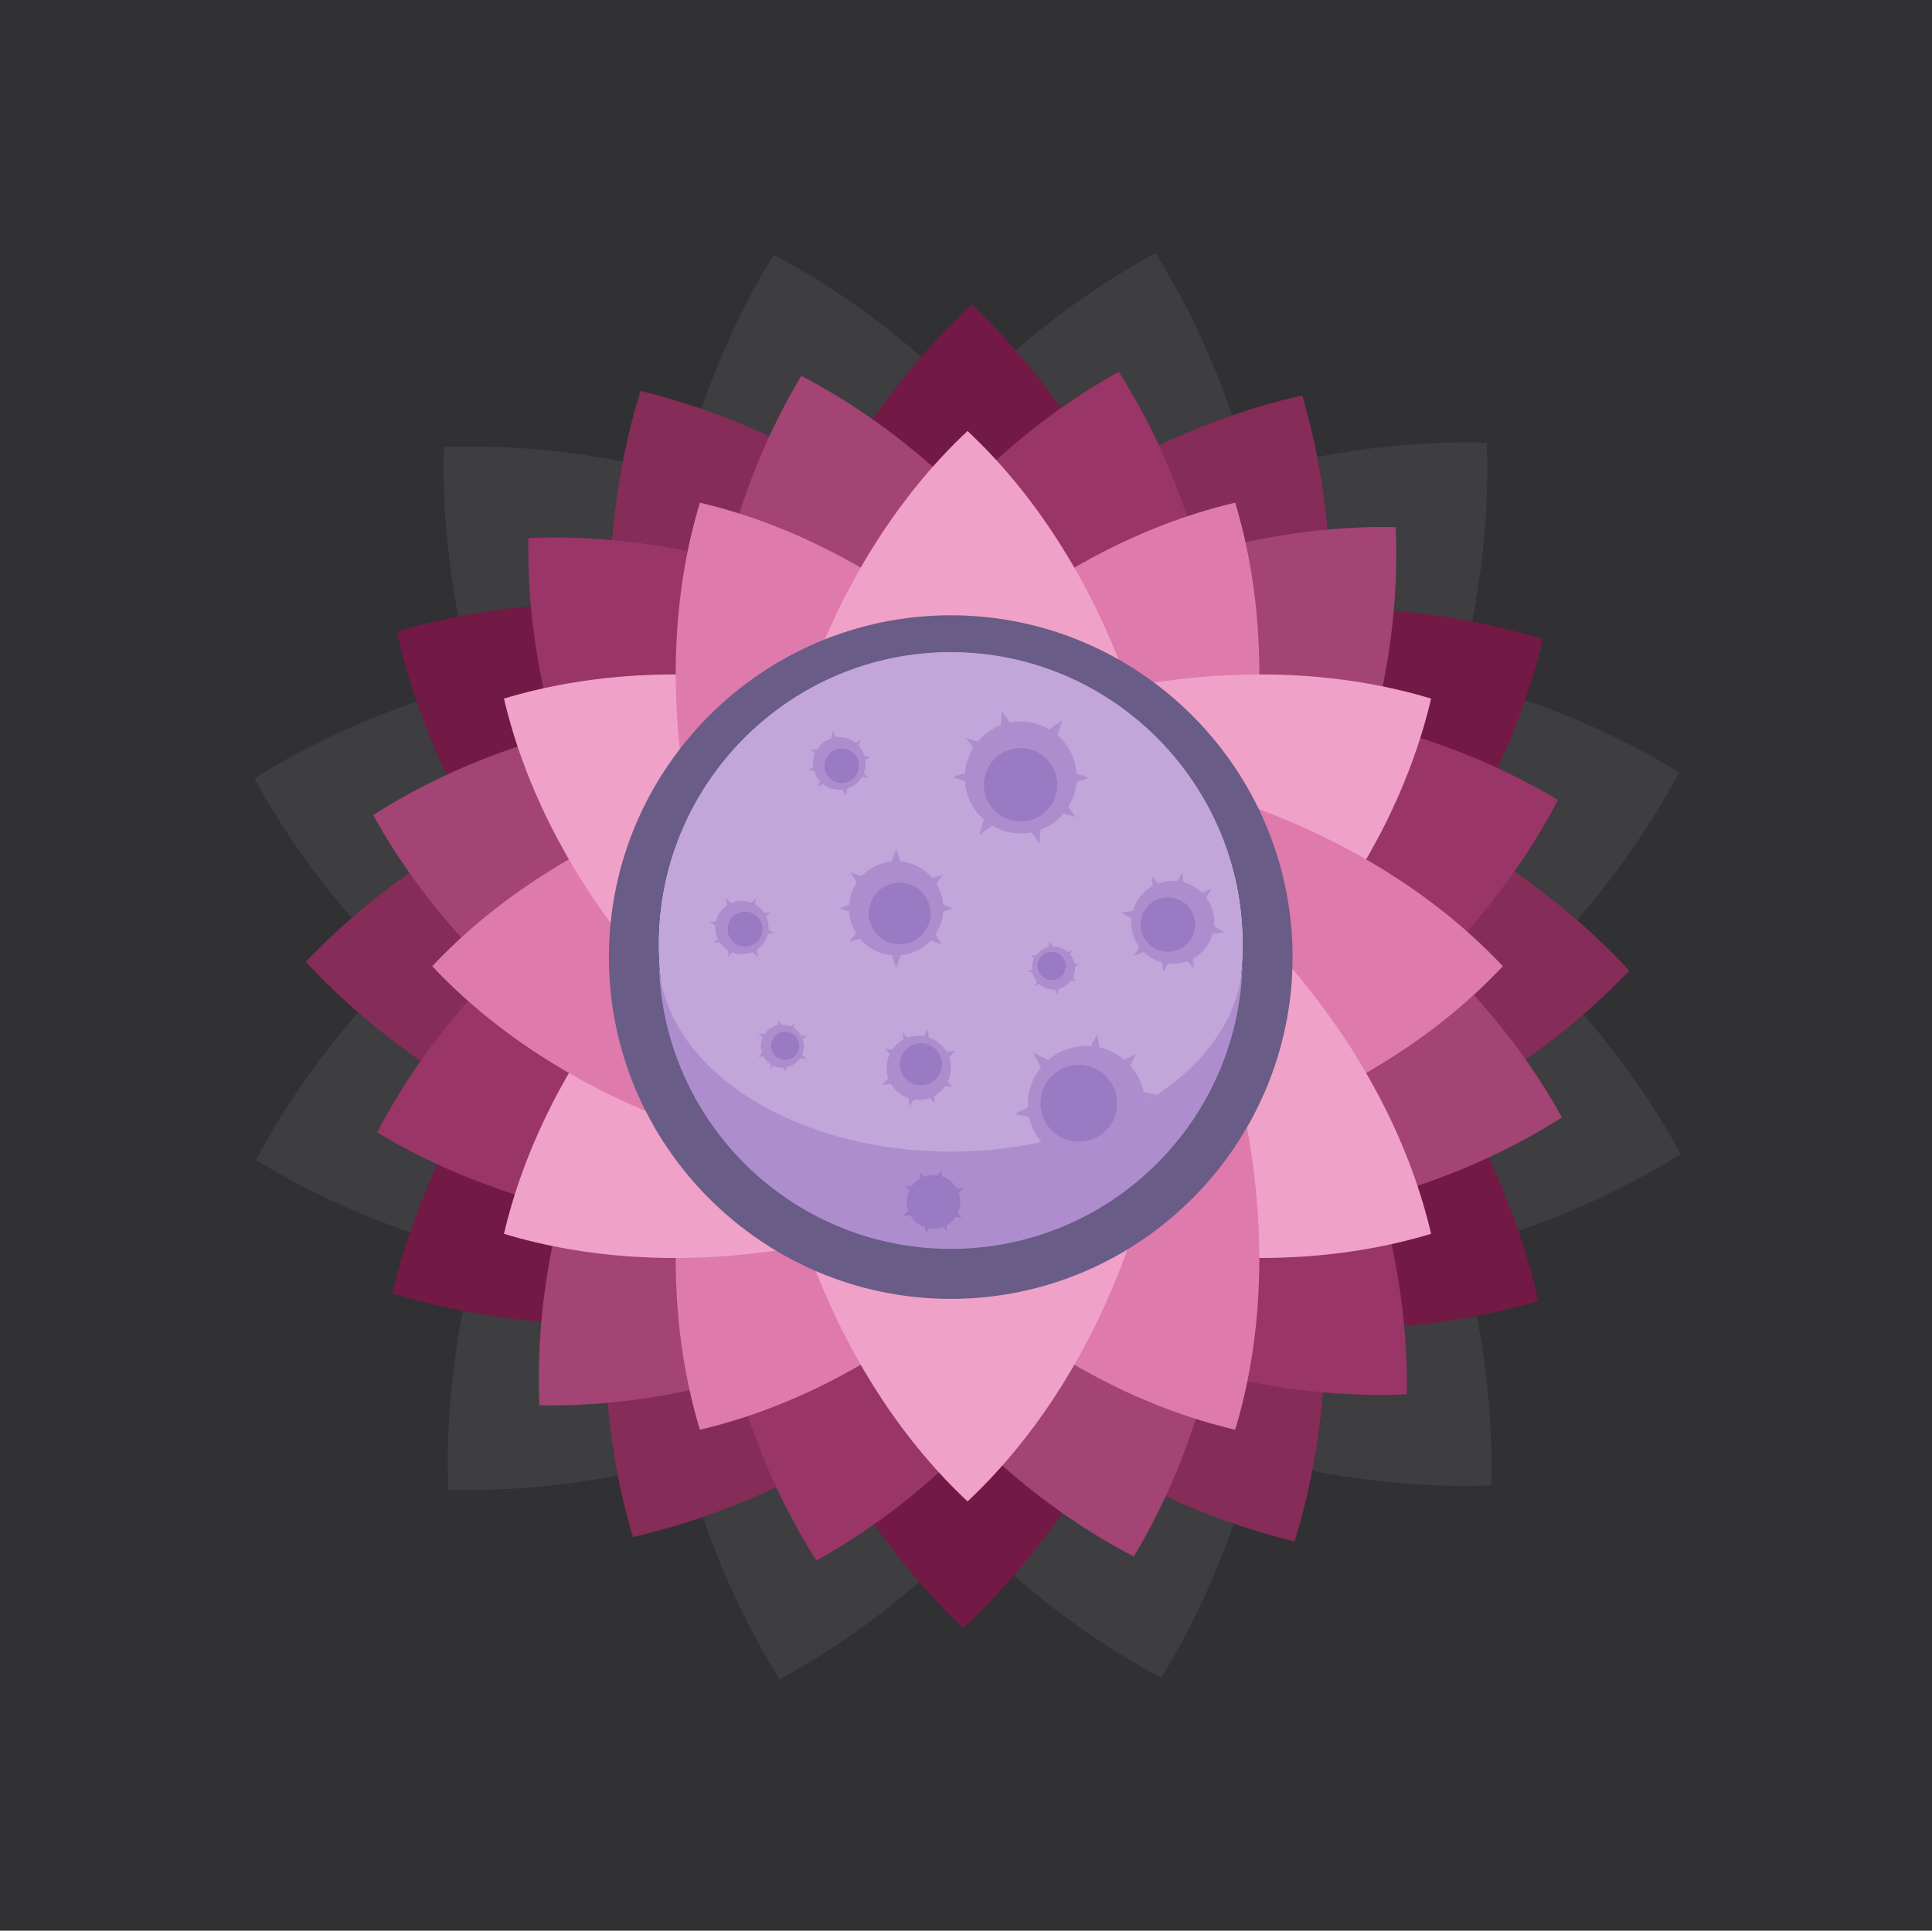 <?xml version="1.0" encoding="UTF-8" standalone="no"?>
<svg
   xmlns:dc="http://purl.org/dc/elements/1.1/"
   xmlns:cc="http://creativecommons.org/ns#"
   xmlns:rdf="http://www.w3.org/1999/02/22-rdf-syntax-ns#"
   xmlns:svg="http://www.w3.org/2000/svg"
   xmlns="http://www.w3.org/2000/svg"
   xmlns:sodipodi="http://sodipodi.sourceforge.net/DTD/sodipodi-0.dtd"
   xmlns:inkscape="http://www.inkscape.org/namespaces/inkscape"
   width="232.833mm"
   height="232.704mm"
   viewBox="0 0 232.833 232.704"
   version="1.1"
   id="svg8"
   inkscape:version="1.0.1 (c497b03c, 2020-09-10)"
   sodipodi:docname="moonflower2.svg">
  <style
     id="style1212"></style>
  <style></style>
  <defs
     id="defs2">
    <clipPath
       clipPathUnits="userSpaceOnUse"
       id="clipPath26">
      <path
         d="M 0,660 H 660 V 0 H 0 Z"
         id="path24" />
    </clipPath>
  </defs>
  <sodipodi:namedview
     id="base"
     pagecolor="#ffffff"
     bordercolor="#666666"
     borderopacity="1.0"
     inkscape:pageopacity="0.0"
     inkscape:pageshadow="2"
     inkscape:zoom="0.98994949"
     inkscape:cx="370.35463"
     inkscape:cy="482.04783"
     inkscape:document-units="mm"
     inkscape:current-layer="g22"
     inkscape:document-rotation="0"
     showgrid="false"
     fit-margin-top="0"
     fit-margin-left="0"
     fit-margin-right="0"
     fit-margin-bottom="0"
     inkscape:window-width="1920"
     inkscape:window-height="1035"
     inkscape:window-x="0"
     inkscape:window-y="23"
     inkscape:window-maximized="0" />
  <g
     inkscape:label="Layer 1"
     inkscape:groupmode="layer"
     id="layer1"
     transform="translate(-28.726,80.066)">
    <g
       id="g22"
       clip-path="url(#clipPath26)"
       transform="matrix(0.353,0,0,-0.353,28.726,152.637)">
      <path
         d="M 0,-1 H 660.633 V 659.632 H 0 Z"
         style="display:inline;mix-blend-mode:normal;fill:#313033;fill-opacity:1;fill-rule:evenodd;stroke:none"
         id="path28" />
      <path
         d="m 266.152,85.846 c -23.626,37.722 -38.484,84.516 -42.706,135.709 -51.229,3.799 -98.146,18.278 -136.064,41.593 20.858,39.325 53.951,75.595 96.179,104.849 -22.326,46.264 -33.247,94.128 -32.013,138.621 44.483,1.6 92.438,-8.924 138.884,-30.866 28.905,42.466 64.9,75.855 104.049,97.034 23.627,-37.723 38.486,-84.516 42.706,-135.71 51.23,-3.801 98.145,-18.277 136.063,-41.593 -20.855,-39.324 -53.948,-75.595 -96.178,-104.849 22.325,-46.265 33.246,-94.128 32.013,-138.622 -44.481,-1.6 -92.437,8.925 -138.883,30.866 -28.906,-42.465 -64.901,-75.854 -104.05,-97.032"
         style="fill:#3e3d40;fill-opacity:1;fill-rule:evenodd;stroke:none"
         id="path30" />
      <path
         d="m 153.013,150.547 c -1.599,44.483 8.924,92.438 30.865,138.884 -42.463,28.907 -75.853,64.899 -97.032,104.048 37.722,23.626 84.515,38.486 135.709,42.706 3.799,51.231 18.277,98.146 41.593,136.065 39.324,-20.856 75.593,-53.95 104.849,-96.177 46.263,22.324 94.129,33.245 138.622,32.012 1.6,-44.482 -8.923,-92.438 -30.864,-138.886 42.465,-28.904 75.854,-64.899 97.031,-104.048 -37.722,-23.628 -84.515,-38.485 -135.71,-42.706 -3.799,-51.23 -18.278,-98.146 -41.593,-136.063 -39.325,20.857 -75.595,53.951 -104.847,96.178 -46.264,-22.324 -94.131,-33.247 -138.623,-32.013"
         style="fill:#3e3d40;fill-opacity:1;fill-rule:evenodd;stroke:none"
         id="path32" />
      <path
         d="m 216.041,134.41 c -11.304,38.31 -12.84,82.337 -4.118,127.599 -43.356,15.661 -80.402,39.51 -107.539,68.82 27.528,28.944 64.89,52.296 108.45,67.374 -8.116,45.374 -5.986,89.378 5.829,127.531 38.828,-9.365 77.729,-30.046 112.566,-60.23 35.24,29.715 74.414,49.872 113.364,58.717 11.304,-38.309 12.84,-82.337 4.118,-127.6 43.354,-15.661 80.401,-39.508 107.537,-68.818 -27.525,-28.947 -64.889,-52.296 -108.45,-67.376 8.115,-45.372 5.989,-89.377 -5.826,-127.531 -38.829,9.365 -77.73,30.047 -112.568,60.23 C 294.163,163.412 254.99,143.254 216.041,134.41"
         style="fill:#852c58;fill-opacity:1;fill-rule:evenodd;stroke:none"
         id="path34" />
      <path
         d="m 133.897,217.662 c 9.366,38.828 30.047,77.73 60.229,112.567 -29.713,35.238 -49.871,74.413 -58.715,113.363 38.308,11.303 82.337,12.84 127.599,4.118 15.661,43.355 39.508,80.402 68.818,107.537 28.946,-27.525 52.296,-64.888 67.374,-108.449 45.374,8.115 89.379,5.989 127.534,-5.827 -9.367,-38.828 -30.048,-77.729 -60.231,-112.568 29.715,-35.241 49.874,-74.415 58.717,-113.365 -38.309,-11.303 -82.336,-12.838 -127.6,-4.117 -15.661,-43.356 -39.509,-80.401 -68.819,-107.536 -28.946,27.526 -52.294,64.888 -67.373,108.448 -45.375,-8.114 -89.38,-5.986 -127.533,5.829"
         style="fill:#731946;fill-opacity:1;fill-rule:evenodd;stroke:none"
         id="path36" />
      <path
         d="m 184.139,179.387 c -1.646,36.979 6.768,76.932 24.685,115.716 -35.521,23.736 -63.547,53.433 -81.44,85.841 31.205,19.917 70.015,32.612 112.56,36.487 2.796,42.628 14.499,81.745 33.617,113.443 32.851,-17.065 63.249,-44.327 87.877,-79.234 38.315,18.894 78.045,28.315 115.056,27.607 1.647,-36.982 -6.767,-76.936 -24.685,-115.718 35.521,-23.737 63.547,-53.433 81.44,-85.841 C 502.044,257.771 463.234,245.076 420.688,241.199 417.894,198.571 406.19,159.456 387.07,127.756 354.223,144.82 323.825,172.084 299.196,206.99 260.879,188.097 221.15,178.677 184.139,179.387"
         style="fill:#a34474;fill-opacity:1;fill-rule:evenodd;stroke:none"
         id="path38" />
      <path
         d="m 128.758,272.561 c 17.064,32.85 44.326,63.248 79.233,87.877 -18.894,38.315 -28.313,78.044 -27.605,115.054 36.979,1.648 76.934,-6.766 115.716,-24.684 23.734,35.523 53.433,63.548 85.842,81.441 19.917,-31.204 32.613,-70.015 36.488,-112.561 42.628,-2.794 81.745,-14.499 113.443,-33.617 -17.065,-32.849 -44.326,-63.247 -79.234,-87.876 18.893,-38.317 28.314,-78.048 27.606,-115.057 -36.98,-1.646 -76.934,6.768 -115.717,24.685 -23.737,-35.522 -53.434,-63.547 -85.843,-81.44 -19.916,31.205 -32.61,70.015 -36.487,112.562 -42.627,2.794 -81.745,14.497 -113.442,33.616"
         style="fill:#993567;fill-opacity:1;fill-rule:evenodd;stroke:none"
         id="path40" />
      <path
         d="m 238.94,171.05 c -17.043,56.367 -7.958,128.282 29.86,193.783 37.818,65.5 95.555,109.326 152.891,122.75 C 438.734,431.216 429.65,359.301 391.833,293.799 354.017,228.299 296.276,184.474 238.94,171.05"
         style="fill:#de7aac;fill-opacity:1;fill-rule:evenodd;stroke:none"
         id="path42" />
      <path
         d="m 172.05,237.939 c 13.425,57.338 57.249,115.076 122.751,152.894 65.501,37.816 137.416,46.901 193.783,29.858 C 475.16,363.354 431.335,305.615 365.834,267.798 300.333,229.981 228.417,220.897 172.05,237.939"
         style="fill:#f0a1c8;fill-opacity:1;fill-rule:evenodd;stroke:none"
         id="path44" />
      <path
         d="m 147.566,329.315 c 40.295,42.945 107.116,71.034 182.75,71.034 75.635,0 142.458,-28.089 182.751,-71.034 -40.293,-42.942 -107.116,-71.033 -182.751,-71.033 -75.634,0 -142.455,28.091 -182.75,71.033"
         style="fill:#de7aac;fill-opacity:1;fill-rule:evenodd;stroke:none"
         id="path46" />
      <path
         d="m 172.05,420.691 c 56.367,17.043 128.283,7.958 193.782,-29.858 65.503,-37.818 109.328,-95.556 122.751,-152.894 -56.366,-17.042 -128.281,-7.958 -193.784,29.859 -65.5,37.817 -109.324,95.556 -122.749,152.893"
         style="fill:#f0a1c8;fill-opacity:1;fill-rule:evenodd;stroke:none"
         id="path48" />
      <path
         d="m 238.94,487.582 c 57.338,-13.424 115.076,-57.249 152.893,-122.75 37.816,-65.502 46.901,-137.416 29.859,-193.784 -57.337,13.425 -115.076,57.249 -152.894,122.751 -37.816,65.501 -46.9,137.415 -29.858,193.783"
         style="fill:#de7aac;fill-opacity:1;fill-rule:evenodd;stroke:none"
         id="path50" />
      <path
         d="m 330.316,512.066 c 42.945,-40.294 71.033,-107.116 71.033,-182.751 0,-75.633 -28.088,-142.457 -71.033,-182.751 -42.942,40.294 -71.033,107.118 -71.033,182.751 0,75.635 28.091,142.457 71.033,182.751"
         style="fill:#f0a1c8;fill-opacity:1;fill-rule:evenodd;stroke:none"
         id="path52" />
      <path
         d="m 330.317,221.465 c 59.403,0 107.851,48.449 107.851,107.85 0,59.403 -48.448,107.852 -107.851,107.852 -59.402,0 -107.852,-48.449 -107.852,-107.852 0,-59.401 48.45,-107.85 107.852,-107.85"
         style="fill:#802050;fill-opacity:1;fill-rule:evenodd;stroke:none"
         id="path54" />
      <path
         d="m 330.317,316.811 c 35.474,0 64.404,25.612 64.404,57.016 0,31.402 -28.93,57.015 -64.404,57.015 -35.473,0 -64.402,-25.613 -64.402,-57.015 0,-31.404 28.929,-57.016 64.402,-57.016"
         style="fill:#9c3569;fill-opacity:1;fill-rule:evenodd;stroke:none"
         id="path56" />
    </g>
    <path
       d="m 143.305,76.484 c 22.689,0 41.195,-18.506 41.195,-41.195 0,-22.69 -18.506,-41.196 -41.195,-41.196 -22.69,0 -41.196,18.506 -41.196,41.196 0,22.69 18.506,41.195 41.196,41.195"
       style="display:inline;opacity:1;fill:#695c86;fill-opacity:1;fill-rule:evenodd;stroke:none;stroke-width:0.186"
       id="path426" />
    <path
       d="m 143.305,68.924 c 19.371,0 35.17,-15.799 35.17,-35.17 0,-19.371 -15.799,-35.17 -35.17,-35.17 -19.371,0 -35.17,15.799 -35.17,35.17 0,19.371 15.799,35.17 35.17,35.17"
       style="display:inline;opacity:1;fill:#f4eaf6;fill-opacity:1;fill-rule:evenodd;stroke:none;stroke-width:0.186"
       id="path428" />
    <path
       d="m 143.305,68.872 c 19.371,0 35.17,-15.799 35.17,-35.17 0,-19.371 -15.799,-35.17 -35.17,-35.17 -19.371,0 -35.17,15.799 -35.17,35.17 0,19.371 15.799,35.17 35.17,35.17"
       style="display:inline;opacity:1;fill:#c2a5d9;fill-opacity:1;fill-rule:evenodd;stroke:none;stroke-width:0.186"
       id="path430" />
    <path
       d="m 178.475,35.289 c 0,19.424 -15.746,35.17 -35.17,35.17 -19.424,0 -35.17,-15.746 -35.17,-35.17 0,12.949 15.746,23.446 35.17,23.446 19.424,0 35.17,-10.497 35.17,-23.446"
       style="display:inline;opacity:1;fill:#ae8dce;fill-opacity:1;fill-rule:evenodd;stroke:none;stroke-width:0.186"
       id="path432" />
    <path
       d="m 136.728,35.101 c 3.132,0 5.686,-2.554 5.686,-5.686 0,-3.132 -2.554,-5.686 -5.686,-5.686 -3.131,0 -5.686,2.554 -5.686,5.686 0,3.132 2.554,5.686 5.686,5.686"
       style="display:inline;opacity:1;fill:#ae8dce;fill-opacity:1;fill-rule:evenodd;stroke:none;stroke-width:0.186"
       id="path434" />
    <path
       d="m 129.868,29.415 3.395,-1.163 -0.04,-0.062 -2.019,-3.115 3.505,1.224 0.556,0.194 0.231,-0.674 1.231,-3.596 1.232,3.596 0.276,0.807 0.61,-0.183 3.495,-1.05 -2.059,2.889 3.306,1.132 -3.395,1.163 0.04,0.061 2.019,3.116 -3.505,-1.224 -0.556,-0.194 -0.231,0.674 -1.232,3.596 -1.231,-3.596 -0.277,-0.807 -0.609,0.183 -3.495,1.05 2.058,-2.889 z"
       style="display:inline;opacity:1;fill:#ae8dce;fill-opacity:1;fill-rule:evenodd;stroke:none;stroke-width:0.186"
       id="path448" />
    <path
       d="m 137.153,33.754 c 2.053,0 3.728,-1.674 3.728,-3.728 0,-2.053 -1.675,-3.728 -3.728,-3.728 -2.053,0 -3.728,1.674 -3.728,3.728 0,2.054 1.675,3.728 3.728,3.728"
       style="display:inline;opacity:1;fill:#9b7ac4;fill-opacity:1;fill-rule:evenodd;stroke:none;stroke-width:0.186"
       id="path450" />
    <path
       d="m 155.693,8.175 c 3.017,2.184 3.692,6.4 1.508,9.417 -2.184,3.017 -6.4,3.692 -9.417,1.508 -3.017,-2.184 -3.692,-6.4 -1.508,-9.417 2.184,-3.017 6.4,-3.692 9.417,-1.508"
       style="display:inline;opacity:1;fill:#ae8dce;fill-opacity:1;fill-rule:evenodd;stroke:none;stroke-width:0.186"
       id="path452" />
    <path
       d="m 145.148,8.866 4.07,1.244 0.004,-0.087 0.228,-4.397 2.516,3.614 0.4,0.574 0.691,-0.487 3.684,-2.598 -1.318,4.311 -0.296,0.967 0.713,0.248 4.087,1.422 -3.987,1.344 2.389,3.387 -4.07,-1.244 -0.005,0.087 -0.227,4.397 -2.516,-3.613 -0.4,-0.574 -0.691,0.487 -3.684,2.598 1.318,-4.311 0.295,-0.968 -0.713,-0.248 -4.087,-1.422 3.987,-1.344 z"
       style="display:inline;opacity:1;fill:#ae8dce;fill-opacity:1;fill-rule:evenodd;stroke:none;stroke-width:0.186"
       id="path454" />
    <path
       d="m 154.313,10.939 c 1.978,1.432 2.42,4.196 0.989,6.174 -1.432,1.978 -4.196,2.42 -6.174,0.989 -1.978,-1.432 -2.421,-4.196 -0.989,-6.174 1.432,-1.978 4.196,-2.42 6.174,-0.989"
       style="display:inline;opacity:1;fill:#9b7ac4;fill-opacity:1;fill-rule:evenodd;stroke:none;stroke-width:0.186"
       id="path456" />
    <path
       d="m 174.985,32.046 c -0.521,2.716 -3.146,4.496 -5.862,3.975 -2.716,-0.521 -4.495,-3.146 -3.974,-5.862 0.521,-2.716 3.146,-4.495 5.862,-3.974 2.716,0.521 4.495,3.146 3.974,5.861"
       style="display:inline;opacity:1;fill:#ae8dce;fill-opacity:1;fill-rule:evenodd;stroke:none;stroke-width:0.186"
       id="path458" />
    <path
       d="m 171.205,25.169 0.442,3.129 0.059,-0.024 3.03,-1.229 -1.641,2.828 -0.26,0.449 0.545,0.312 2.906,1.662 -3.315,0.468 -0.744,0.105 0.057,0.557 0.328,3.197 -2.157,-2.26 -1.528,2.672 -0.442,-3.129 -0.06,0.024 -3.03,1.229 1.64,-2.828 0.26,-0.449 -0.545,-0.312 -2.906,-1.662 3.315,-0.469 0.744,-0.105 -0.057,-0.557 -0.327,-3.197 2.157,2.26 z"
       style="display:inline;opacity:1;fill:#ae8dce;fill-opacity:1;fill-rule:evenodd;stroke:none;stroke-width:0.186"
       id="path460" />
    <path
       d="m 172.691,31.987 c -0.342,1.78 -2.062,2.947 -3.843,2.606 -1.781,-0.342 -2.947,-2.063 -2.605,-3.843 0.342,-1.781 2.062,-2.947 3.843,-2.605 1.781,0.342 2.947,2.062 2.605,3.843"
       style="display:inline;opacity:1;fill:#9b7ac4;fill-opacity:1;fill-rule:evenodd;stroke:none;stroke-width:0.186"
       id="path462" />
    <path
       d="m 164.701,57.996 c -2.725,2.789 -7.195,2.842 -9.984,0.117 -2.789,-2.725 -2.842,-7.195 -0.117,-9.985 2.725,-2.789 7.195,-2.842 9.984,-0.117 2.789,2.725 2.842,7.195 0.117,9.984"
       style="display:inline;opacity:1;fill:#ae8dce;fill-opacity:1;fill-rule:evenodd;stroke:none;stroke-width:0.186"
       id="path464" />
    <path
       d="m 165.602,46.969 -1.913,4.024 0.089,0.018 4.519,0.911 -4.128,2.051 -0.655,0.326 0.398,0.79 2.126,4.214 -4.263,-2.026 -0.957,-0.455 -0.366,0.7 -2.1,4.015 -0.78,-4.335 -3.875,1.954 1.913,-4.024 -0.089,-0.018 -4.519,-0.911 4.128,-2.051 0.655,-0.326 -0.398,-0.79 -2.125,-4.214 4.263,2.026 0.956,0.455 0.366,-0.7 2.1,-4.014 0.78,4.335 z"
       style="display:inline;opacity:1;fill:#ae8dce;fill-opacity:1;fill-rule:evenodd;stroke:none;stroke-width:0.186"
       id="path466" />
    <path
       d="m 162.049,56.143 c -1.787,1.829 -4.718,1.863 -6.546,0.077 -1.829,-1.787 -1.863,-4.717 -0.076,-6.546 1.786,-1.829 4.717,-1.863 6.546,-0.077 1.829,1.787 1.863,4.717 0.077,6.546"
       style="display:inline;opacity:1;fill:#9b7ac4;fill-opacity:1;fill-rule:evenodd;stroke:none;stroke-width:0.186"
       id="path468" />
    <path
       d="m 120.727,44.803 c 0.676,-1.26 2.245,-1.734 3.505,-1.058 1.26,0.675 1.734,2.245 1.058,3.505 -0.676,1.26 -2.245,1.734 -3.505,1.058 -1.26,-0.675 -1.734,-2.245 -1.058,-3.505"
       style="display:inline;opacity:1;fill:#ae8dce;fill-opacity:1;fill-rule:evenodd;stroke:none;stroke-width:0.186"
       id="path470" />
    <path
       d="m 121.532,48.779 0.264,-1.612 -0.034,0.002 -1.684,0.14 1.245,-1.143 0.198,-0.181 -0.221,-0.238 -1.178,-1.268 1.708,0.28 0.383,0.063 0.058,-0.284 0.331,-1.628 0.716,1.448 1.166,-1.083 -0.264,1.612 0.033,-0.003 1.684,-0.14 -1.245,1.143 -0.197,0.181 0.221,0.238 1.178,1.268 -1.708,-0.28 -0.383,-0.063 -0.058,0.284 -0.331,1.628 -0.717,-1.448 z"
       style="display:inline;opacity:1;fill:#ae8dce;fill-opacity:1;fill-rule:evenodd;stroke:none;stroke-width:0.186"
       id="path472" />
    <path
       d="m 121.849,45.186 c 0.443,-0.826 1.472,-1.137 2.298,-0.694 0.826,0.443 1.137,1.472 0.694,2.298 -0.443,0.826 -1.472,1.136 -2.298,0.693 -0.826,-0.443 -1.137,-1.472 -0.694,-2.297"
       style="display:inline;opacity:1;fill:#9b7ac4;fill-opacity:1;fill-rule:evenodd;stroke:none;stroke-width:0.186"
       id="path474" />
    <path
       d="m 116.582,28.918 c 1.554,-0.857 3.508,-0.293 4.366,1.261 0.857,1.554 0.292,3.508 -1.261,4.366 -1.554,0.857 -3.508,0.293 -4.365,-1.261 -0.857,-1.554 -0.293,-3.508 1.261,-4.366"
       style="display:inline;opacity:1;fill:#ae8dce;fill-opacity:1;fill-rule:evenodd;stroke:none;stroke-width:0.186"
       id="path476" />
    <path
       d="m 114.741,33.604 1.362,-1.502 -0.036,-0.02 -1.85,-0.99 2.069,-0.351 0.328,-0.056 -0.07,-0.397 -0.372,-2.115 1.591,1.443 0.357,0.324 0.252,-0.257 1.442,-1.473 -0.23,1.991 1.945,-0.342 -1.362,1.502 0.036,0.019 1.85,0.991 -2.068,0.351 -0.329,0.056 0.07,0.397 0.372,2.115 -1.591,-1.443 -0.357,-0.324 -0.252,0.257 -1.442,1.474 0.23,-1.992 z"
       style="display:inline;opacity:1;fill:#ae8dce;fill-opacity:1;fill-rule:evenodd;stroke:none;stroke-width:0.186"
       id="path478" />
    <path
       d="m 117.494,30.073 c 1.019,-0.562 2.3,-0.192 2.862,0.827 0.562,1.019 0.192,2.3 -0.827,2.862 -1.019,0.562 -2.3,0.192 -2.862,-0.826 -0.562,-1.019 -0.192,-2.3 0.826,-2.862"
       style="display:inline;opacity:1;fill:#9b7ac4;fill-opacity:1;fill-rule:evenodd;stroke:none;stroke-width:0.186"
       id="path480" />
    <path
       d="m 135.925,50.252 c -0.888,-1.944 -0.032,-4.239 1.912,-5.127 1.943,-0.888 4.239,-0.032 5.127,1.911 0.888,1.943 0.032,4.239 -1.912,5.127 -1.944,0.887 -4.239,0.032 -5.127,-1.912"
       style="display:inline;opacity:1;fill:#ae8dce;fill-opacity:1;fill-rule:evenodd;stroke:none;stroke-width:0.186"
       id="path482" />
    <path
       d="m 141.385,52.89 -1.68,-1.772 -0.027,0.042 -1.357,2.13 -0.234,-2.515 -0.037,-0.399 -0.483,0.048 -2.574,0.255 1.877,-1.779 0.421,-0.399 -0.285,-0.326 -1.638,-1.866 2.37,0.457 -0.234,-2.366 1.679,1.772 0.027,-0.042 1.358,-2.13 0.233,2.515 0.037,0.399 0.483,-0.047 2.574,-0.255 -1.877,1.779 -0.421,0.4 0.286,0.325 1.638,1.867 -2.37,-0.457 z"
       style="display:inline;opacity:1;fill:#ae8dce;fill-opacity:1;fill-rule:evenodd;stroke:none;stroke-width:0.186"
       id="path484" />
    <path
       d="m 137.396,49.263 c -0.582,-1.275 -0.021,-2.779 1.253,-3.362 1.274,-0.582 2.779,-0.021 3.361,1.253 0.582,1.274 0.021,2.779 -1.253,3.362 -1.274,0.582 -2.779,0.021 -3.361,-1.253"
       style="display:inline;opacity:1;fill:#9b7ac4;fill-opacity:1;fill-rule:evenodd;stroke:none;stroke-width:0.186"
       id="path486" />
    <path
       d="m 129.218,8.847 c 1.715,-0.359 3.396,0.739 3.755,2.454 0.359,1.715 -0.739,3.396 -2.454,3.755 -1.715,0.359 -3.396,-0.739 -3.755,-2.454 -0.36,-1.714 0.739,-3.396 2.454,-3.755"
       style="display:inline;opacity:1;fill:#ae8dce;fill-opacity:1;fill-rule:evenodd;stroke:none;stroke-width:0.186"
       id="path488" />
    <path
       d="m 126.123,12.737 1.721,-1.023 -0.029,-0.029 -1.459,-1.47 2.054,0.267 0.326,0.042 0.049,-0.394 0.261,-2.104 1.084,1.822 0.243,0.409 0.312,-0.17 1.788,-0.973 -0.793,1.813 1.934,0.24 -1.721,1.023 0.029,0.029 1.459,1.47 -2.054,-0.267 -0.326,-0.043 -0.049,0.395 -0.261,2.104 -1.084,-1.822 -0.244,-0.409 -0.312,0.17 -1.788,0.973 0.793,-1.813 z"
       style="display:inline;opacity:1;fill:#ae8dce;fill-opacity:1;fill-rule:evenodd;stroke:none;stroke-width:0.186"
       id="path490" />
    <path
       d="m 129.743,10.202 c 1.124,-0.236 2.227,0.484 2.462,1.609 0.235,1.124 -0.485,2.226 -1.609,2.462 -1.124,0.236 -2.227,-0.485 -2.462,-1.609 -0.236,-1.124 0.484,-2.226 1.609,-2.462"
       style="display:inline;opacity:1;fill:#9b7ac4;fill-opacity:1;fill-rule:evenodd;stroke:none;stroke-width:0.186"
       id="path492" />
    <path
       d="m 156.056,39.169 c -1.416,0.202 -2.727,-0.781 -2.929,-2.196 -0.203,-1.415 0.781,-2.727 2.196,-2.929 1.415,-0.203 2.727,0.781 2.929,2.196 0.203,1.416 -0.78,2.727 -2.196,2.929"
       style="display:inline;opacity:1;fill:#ae8dce;fill-opacity:1;fill-rule:evenodd;stroke:none;stroke-width:0.186"
       id="path494" />
    <path
       d="m 158.781,36.164 -1.455,0.743 0.022,0.025 1.11,1.274 -1.659,-0.326 -0.263,-0.052 -0.06,0.319 -0.323,1.7 -0.787,-1.541 -0.177,-0.346 -0.263,0.122 -1.508,0.699 0.742,-1.435 -1.563,-0.297 1.455,-0.743 -0.022,-0.025 -1.111,-1.274 1.658,0.326 0.263,0.051 0.061,-0.318 0.323,-1.7 0.787,1.541 0.177,0.346 0.263,-0.122 1.508,-0.698 -0.742,1.435 z"
       style="display:inline;opacity:1;fill:#ae8dce;fill-opacity:1;fill-rule:evenodd;stroke:none;stroke-width:0.186"
       id="path496" />
    <path
       d="m 155.699,38.038 c -0.928,0.133 -1.788,-0.512 -1.921,-1.44 -0.133,-0.928 0.512,-1.788 1.44,-1.921 0.928,-0.133 1.787,0.512 1.92,1.44 0.133,0.928 -0.512,1.787 -1.44,1.92"
       style="display:inline;opacity:1;fill:#9b7ac4;fill-opacity:1;fill-rule:evenodd;stroke:none;stroke-width:0.186"
       id="path498" />
    <path
       d="m 138.281,66.136 c -0.743,-1.628 -0.027,-3.549 1.6,-4.293 1.628,-0.743 3.549,-0.027 4.293,1.6 0.743,1.627 0.027,3.549 -1.6,4.293 -1.627,0.743 -3.549,0.027 -4.293,-1.6"
       style="display:inline;opacity:1;fill:#9b7ac4;fill-opacity:1;fill-rule:evenodd;stroke:none;stroke-width:0.186"
       id="path500" />
    <path
       d="m 142.851,68.344 -1.406,-1.484 -0.022,0.035 -1.137,1.784 -0.195,-2.106 -0.031,-0.334 -0.404,0.04 -2.154,0.213 1.572,-1.489 0.352,-0.334 -0.239,-0.273 -1.371,-1.562 1.984,0.383 -0.196,-1.981 1.406,1.484 0.022,-0.035 1.137,-1.783 0.196,2.106 0.031,0.334 0.404,-0.04 2.155,-0.213 -1.572,1.489 -0.352,0.334 0.239,0.272 1.371,1.562 -1.984,-0.383 z"
       style="display:inline;opacity:1;fill:#9b7ac4;fill-opacity:1;fill-rule:evenodd;stroke:none;stroke-width:0.186"
       id="path502" />
  </g>
</svg>
